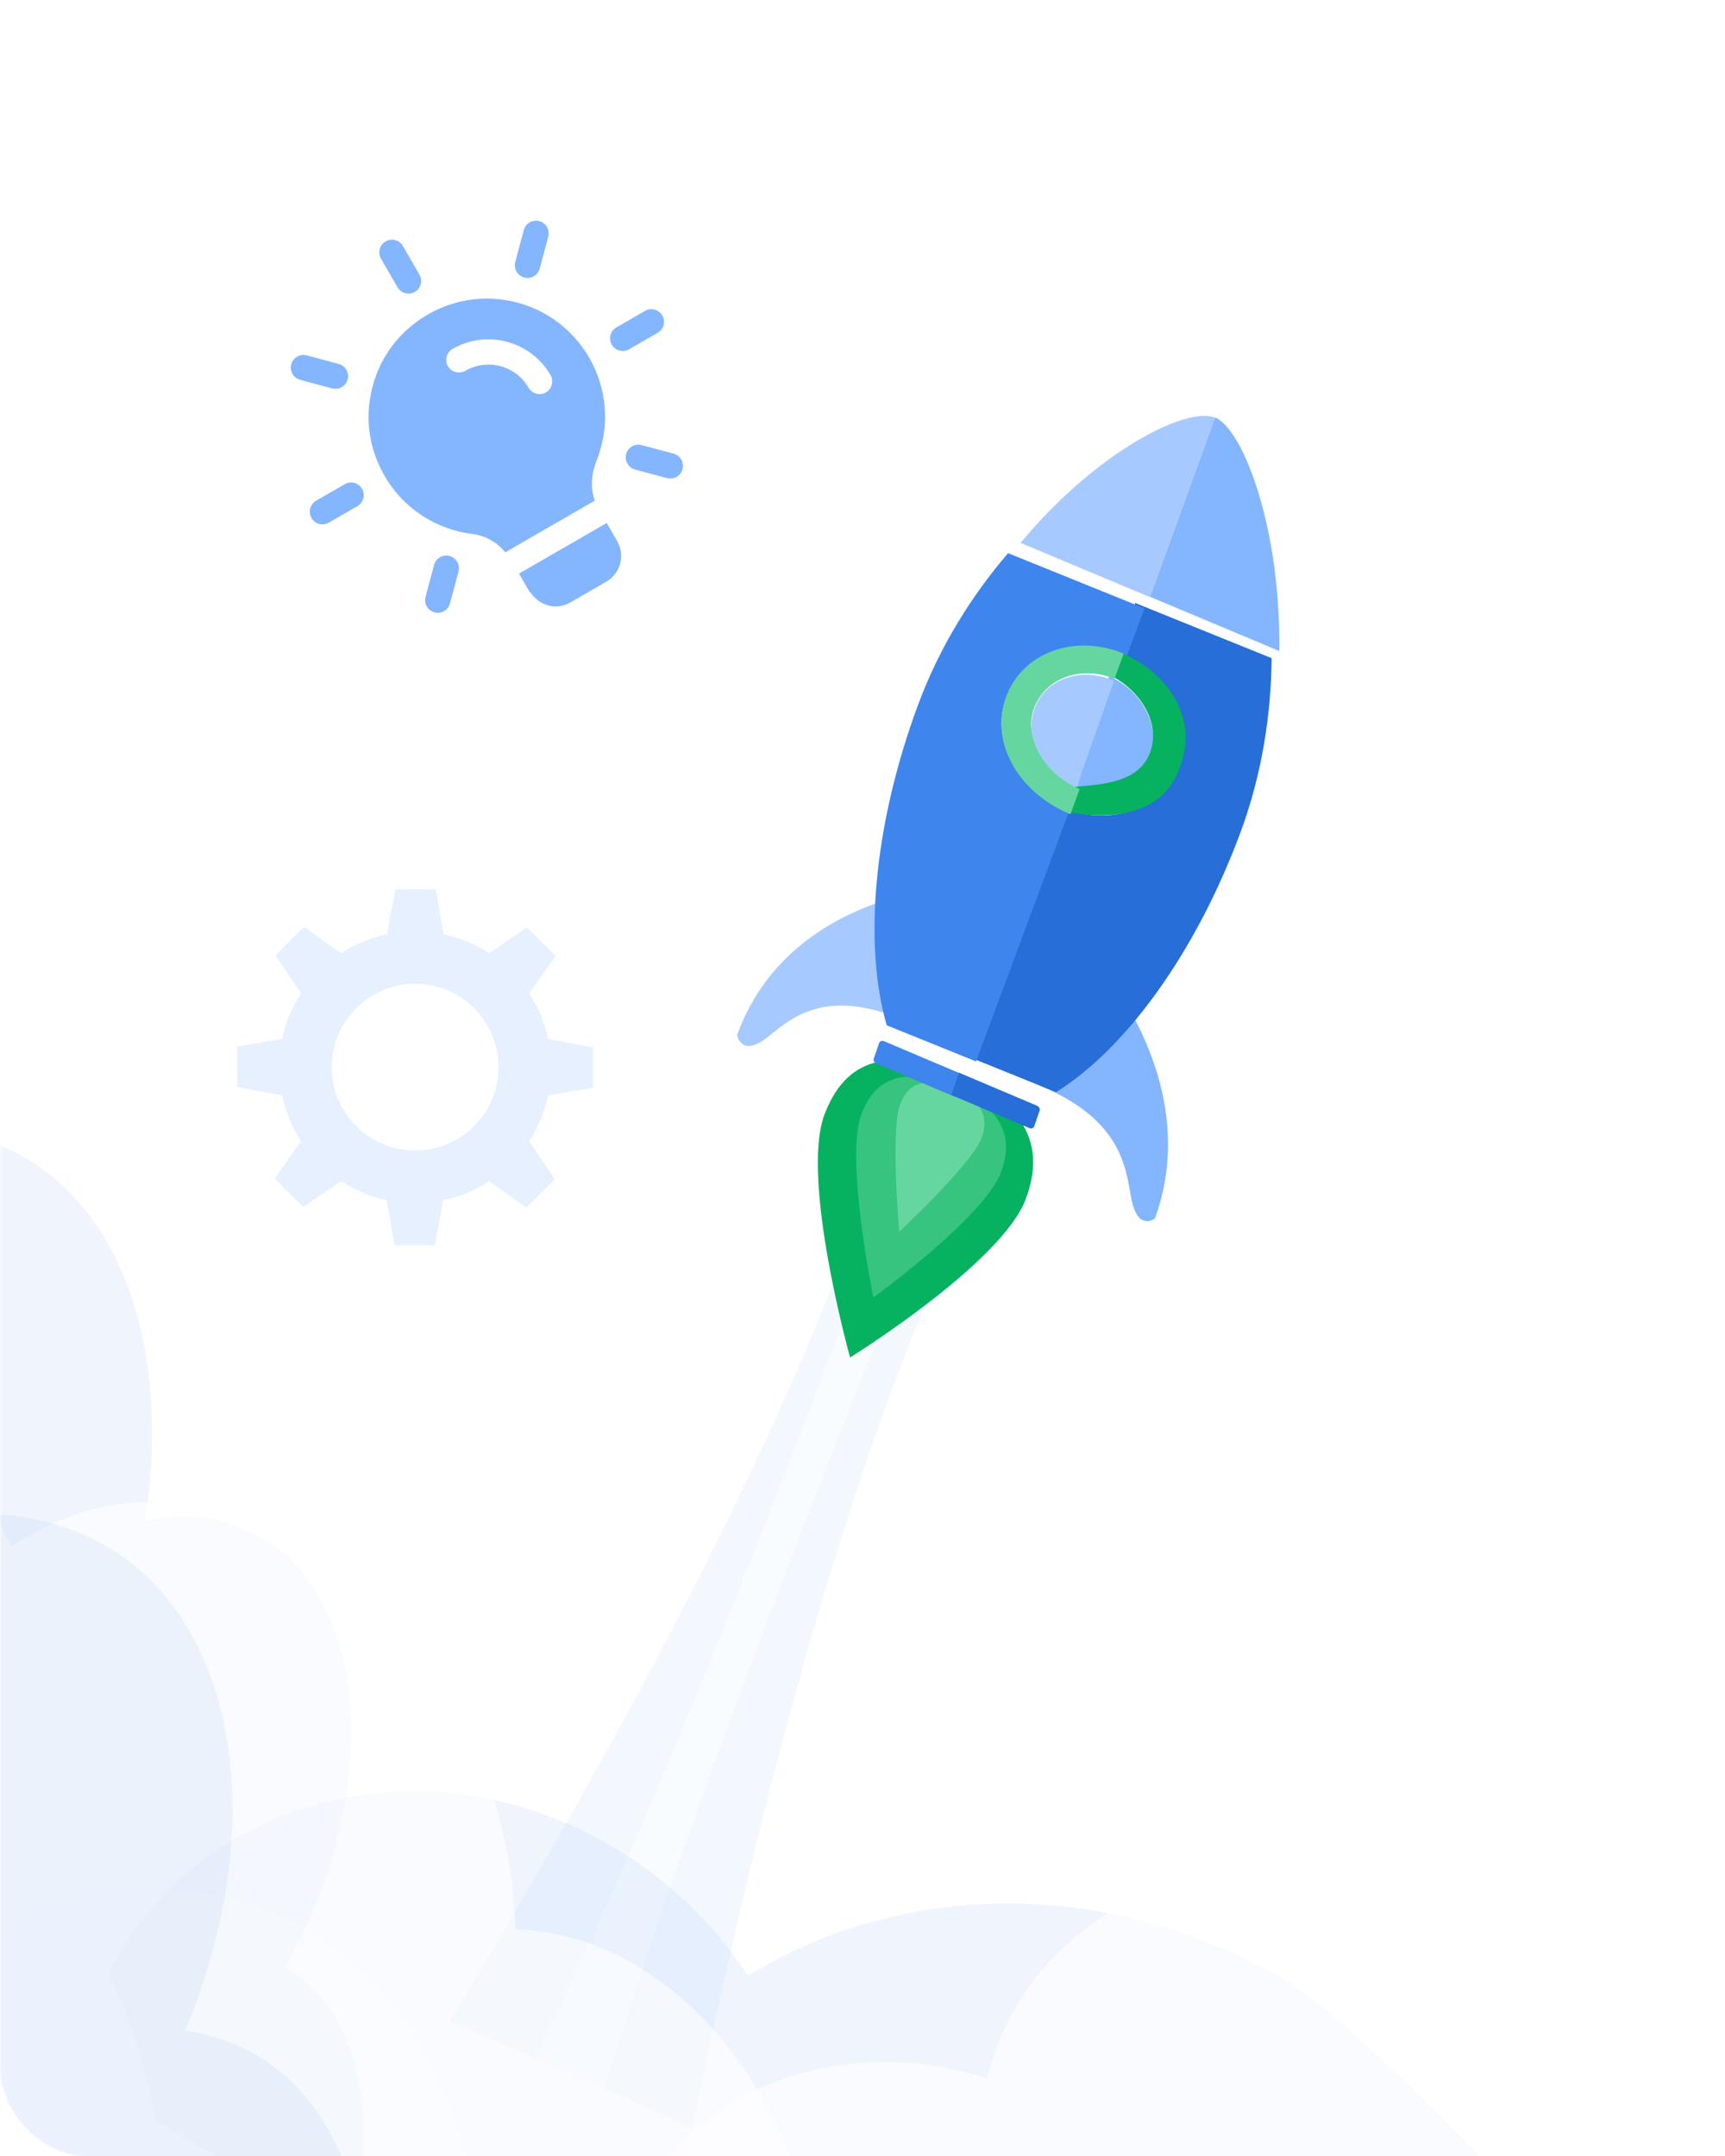 <svg width="320" height="400" viewBox="0 0 320 400" fill="none" xmlns="http://www.w3.org/2000/svg">
<g clip-path="url(#clip0_100_5924)">
<g filter="url(#filter0_d_100_5924)">
<rect width="320" height="400" rx="16" fill="white"/>
</g>
<path d="M76.949 54.158C75.827 54.806 74.39 54.421 73.742 53.299L70.678 47.992C70.03 46.87 70.415 45.433 71.537 44.785C72.66 44.137 74.097 44.522 74.745 45.644L77.809 50.951C78.457 52.073 78.072 53.51 76.949 54.158Z" fill="#84B5FF"/>
<path d="M99.025 51.252C98.505 51.552 97.87 51.655 97.244 51.485C95.991 51.149 95.247 49.861 95.583 48.608L97.169 42.689C97.505 41.436 98.793 40.692 100.046 41.028C101.299 41.364 102.042 42.652 101.707 43.905L100.121 49.824C99.951 50.45 99.546 50.951 99.025 51.252V51.252Z" fill="#84B5FF"/>
<path d="M122 61.745L116.694 64.809C115.572 65.457 114.135 65.072 113.487 63.95C112.838 62.827 113.224 61.39 114.346 60.742L119.652 57.678C120.775 57.03 122.212 57.415 122.86 58.538C123.508 59.66 123.123 61.097 122 61.745Z" fill="#84B5FF"/>
<path d="M125.52 88.472C125 88.772 124.365 88.875 123.739 88.705L117.82 87.119C116.566 86.783 115.823 85.495 116.159 84.242C116.494 82.989 117.782 82.245 119.035 82.581L124.955 84.167C126.208 84.503 126.951 85.791 126.615 87.044C126.447 87.673 126.041 88.171 125.52 88.472Z" fill="#84B5FF"/>
<path d="M82.381 113.379C81.86 113.679 81.225 113.782 80.599 113.612C79.346 113.276 78.603 111.988 78.938 110.735L80.525 104.816C80.86 103.563 82.148 102.819 83.401 103.155C84.654 103.491 85.398 104.779 85.062 106.032L83.476 111.951C83.308 112.579 82.901 113.078 82.381 113.379V113.379Z" fill="#84B5FF"/>
<path d="M66.297 93.904L60.991 96.967C59.869 97.615 58.431 97.23 57.783 96.108C57.135 94.985 57.52 93.548 58.643 92.9L63.949 89.837C65.072 89.189 66.509 89.574 67.157 90.696C67.805 91.819 67.42 93.256 66.297 93.904Z" fill="#84B5FF"/>
<path d="M63.391 71.825C62.871 72.126 62.236 72.228 61.61 72.058L55.691 70.472C54.438 70.137 53.694 68.849 54.03 67.596C54.365 66.343 55.653 65.599 56.907 65.935L62.826 67.521C64.079 67.856 64.822 69.144 64.487 70.397C64.314 71.025 63.912 71.525 63.391 71.825V71.825Z" fill="#84B5FF"/>
<path d="M112.546 97.029L114.503 100.419C116.005 103.021 115.1 106.4 112.497 107.903L105.719 111.817C103.441 113.132 99.972 112.821 97.78 109.025L96.277 106.422L112.546 97.029Z" fill="#84B5FF"/>
<path d="M93.763 55.669C87.235 54.63 80.564 56.602 75.547 61.125C69.223 66.764 66.775 75.987 69.432 84.033C72.172 92.285 79.164 98.009 87.658 99.07C89.946 99.339 92.123 100.541 93.739 102.464L93.754 102.491C93.793 102.433 93.874 102.386 93.929 102.355L110.197 92.962C110.251 92.931 110.278 92.915 110.348 92.911L110.333 92.884C109.522 90.604 109.647 88.001 110.672 85.457C113.157 79.178 112.683 72.221 109.302 66.365C105.983 60.617 100.335 56.719 93.763 55.669ZM101.273 72.808C100.161 73.45 98.707 73.06 98.065 71.949C95.685 67.827 90.425 66.418 86.304 68.797C85.192 69.439 83.738 69.049 83.096 67.938C82.454 66.826 82.844 65.372 83.955 64.73C90.3 61.067 98.469 63.256 102.132 69.6C102.774 70.712 102.384 72.166 101.273 72.808Z" fill="#84B5FF"/>
<path d="M93.738 102.463L93.928 102.353C93.874 102.385 93.793 102.432 93.754 102.49L93.738 102.463Z" fill="#84B5FF"/>
<path d="M110.331 92.883L110.347 92.91C110.277 92.914 110.25 92.93 110.195 92.961L110.331 92.883Z" fill="#84B5FF"/>
<path opacity="0.2" d="M101.665 192.761L110 194.329V201.802L101.665 203.239C101.025 206.309 99.81 209.183 98.138 211.73L102.919 218.746L97.628 224.037L90.717 219.151C88.17 220.823 85.309 222.025 82.226 222.665L80.658 231H73.185L71.748 222.665C68.678 222.025 65.804 220.81 63.257 219.138L56.254 223.919L50.963 218.628L55.849 211.717C54.177 209.17 52.975 206.296 52.335 203.226L44 201.658V194.185L52.335 192.748C52.975 189.665 54.19 186.804 55.862 184.257L51.081 177.254L56.372 171.963L63.296 176.849C65.843 175.177 68.717 173.962 71.787 173.335L73.355 165H80.828L82.265 173.335C85.348 173.975 88.209 175.19 90.757 176.862L97.759 172.081L103.05 177.372L98.164 184.283C99.823 186.817 101.025 189.678 101.665 192.761ZM77 182.519C68.456 182.519 61.532 189.456 61.532 197.987C61.532 206.518 68.456 213.455 77 213.455C85.544 213.455 92.468 206.531 92.468 197.987C92.468 189.443 85.544 182.519 77 182.519Z" fill="#84B5FF"/>
<mask id="mask0_100_5924" style="mask-type:alpha" maskUnits="userSpaceOnUse" x="0" y="18" width="320" height="383">
<rect y="18" width="320" height="383" rx="16" fill="#3D27C7"/>
</mask>
<g mask="url(#mask0_100_5924)">
<path opacity="0.1" d="M189.974 207.801L178.158 203.172L177.757 203.015L165.941 198.386C165.941 198.386 165.285 239.449 83.448 375.058L102.07 383.041L109.552 386.343L128.409 394.845C160.46 239.729 189.974 207.801 189.974 207.801Z" fill="#84B5FF"/>
<path opacity="0.5" d="M183.104 198.745L178.386 197.825L178.759 196.873L175.19 194.007C175.19 194.007 104.108 395.293 75.228 419.06L73.433 425.958L85.165 432.455L87.735 432.523L99.554 437.46L102.631 437.607C97.582 400.548 183.104 198.745 183.104 198.745Z" fill="white"/>
<path d="M190.3 222.433C185.833 234.383 157.697 251.854 157.697 251.854C157.697 251.854 148.468 218.751 152.935 206.801C157.402 194.852 166.994 195.07 177.311 199.386C187.629 203.703 194.767 210.484 190.3 222.433Z" fill="#06B25F"/>
<path opacity="0.5" d="M185.674 217.542C182.58 225.801 162.022 240.73 162.022 240.73C162.022 240.73 156.699 215.001 159.794 206.74C162.888 198.481 169.532 198.631 176.678 201.614C183.824 204.597 188.769 209.283 185.674 217.542Z" fill="#66D6A0"/>
<path d="M182.076 211.175C180.27 215.972 166.809 228.527 166.809 228.527C166.809 228.527 165.165 209.7 166.971 204.903C168.777 200.106 172.655 200.193 176.826 201.925C180.997 203.657 183.883 206.378 182.076 211.175Z" fill="#66D6A0"/>
<path d="M177.156 164.457C177.156 164.457 146.308 165.625 136.734 192.029C136.734 192.029 137.334 195.619 141.24 193.24C145.144 190.861 150.93 182.249 167.778 189.274L177.156 164.457Z" fill="#A6CAFF"/>
<path d="M201.828 176.42C201.828 176.42 223.839 199.627 214.265 226.031C214.265 226.031 211.562 228.244 210.18 223.66C208.8 219.078 209.958 208.537 193.111 201.512L201.828 176.42Z" fill="#84B5FF"/>
<path d="M230.088 154.511C234.152 143.583 235.798 132.417 235.9 122.11L210.586 111.871L207.191 121C216.557 124.788 221.756 134.293 218.805 142.228C215.853 150.164 205.868 153.53 196.502 149.741L179.325 195.926L195.893 202.627C208.639 194.713 221.678 177.125 230.088 154.511Z" fill="#276ED8"/>
<path d="M186.625 129.509C189.577 121.573 199.561 118.21 208.925 121.997L212.32 112.868L187.008 102.631C180.418 110.313 174.416 119.718 170.352 130.645C161.941 153.26 160.198 175.417 164.495 190.223L181.06 196.923L198.237 150.737C188.873 146.949 183.674 137.445 186.625 129.509Z" fill="#3E85EE"/>
<path d="M163.987 193.172C163.607 193.011 163.204 193.16 163.087 193.502L162.09 196.404C161.972 196.748 162.184 197.155 162.564 197.316L177.057 203.456L178.481 199.309L163.988 193.17L163.987 193.172Z" fill="#3E85EE"/>
<path d="M192.38 205.146L177.898 199.012L176.474 203.158L190.955 209.292C191.335 209.453 191.738 209.306 191.856 208.962L192.853 206.06C192.973 205.718 192.76 205.307 192.38 205.146Z" fill="#276ED8"/>
<path d="M213.387 140.372C215.349 134.81 211.92 128.125 205.727 125.438L199.519 146.938C205.71 149.624 211.426 145.932 213.387 140.372Z" fill="#84B5FF"/>
<path d="M191.882 131.522C189.918 137.092 193.351 143.787 199.551 146.478L206.663 126.31C200.465 123.619 193.846 125.952 191.882 131.522Z" fill="#A6CAFF"/>
<path d="M213.379 139.514C211.354 145.082 204.953 145.492 199.547 145.964L197.863 150.596C204.602 152.034 216.112 152.022 219.088 141.685C222.042 133.56 217.079 124.912 208.03 121.149L205.042 124.881C211.24 127.461 215.404 133.945 213.379 139.514Z" fill="#06B25F"/>
<path d="M186.635 129.294C183.652 137.499 188.594 146.907 198.575 151.072L200.275 146.395C194.062 143.811 189.757 137.068 191.801 131.445C193.845 125.821 200.536 123.357 206.749 125.941L208.449 121.264C199.386 117.49 189.618 121.086 186.635 129.294Z" fill="#66D6A0"/>
<path d="M225.406 77.438L213.324 110.718L237.311 120.784C237.644 98.095 230.646 79.636 225.406 77.438Z" fill="#84B5FF"/>
<path d="M225.391 77.502C220.153 75.304 203.373 83.785 189.324 100.718L213.309 110.783L225.391 77.502Z" fill="#A6CAFF"/>
<path opacity="0.07" d="M138.75 366.539C132.38 356.84 123.646 348.378 112.88 342.189C78.853 322.627 37.417 333.09 20.326 365.56C20.252 365.702 20.177 365.843 20.103 365.985C24.243 374.893 27.198 384.204 28.949 393.604L207.638 496.333L279.3 405.271C271.848 397 248.105 372.895 237.947 367.056C204.972 348.09 167.052 349.147 138.75 366.539Z" fill="#276ED8"/>
<path d="M90.571 419.063C88.377 403.054 83.745 388.818 76.49 377.364C55.594 344.344 18.453 343.022 -18.789 368.66C-19.36 352.602 -22.913 338.349 -29.733 327.558C-33.235 322.017 -37.394 317.747 -42.042 314.67C-42.639 332.515 -47.708 352.862 -57.317 372.867L40.144 429.02L91.362 458.529C92.486 444.631 92.243 431.328 90.571 419.063Z" fill="white" fill-opacity="0.3"/>
<path opacity="0.07" d="M67.492 395.153C67.278 381.653 62.344 370.385 52.983 365.048L52.865 364.981C53.325 364.174 53.778 363.363 54.218 362.538C70.927 331.18 68.221 296.497 48.172 285.067C41.825 281.449 34.504 280.601 26.929 282.118C31.567 252.223 23.696 225.643 4.265 214.565C-1.484 211.288 -7.798 209.618 -14.409 209.413L-86.531 344.755L21.438 406.307L59.699 428.119C65.094 416.934 67.654 405.401 67.492 395.153Z" fill="#276ED8"/>
<path opacity="0.6" d="M136.012 381.063C125.701 367.347 111.267 358.437 95.822 357.97L95.627 357.964C95.591 356.892 95.543 355.819 95.467 354.738C92.604 313.687 63.47 279.6 30.392 278.599C19.92 278.282 10.318 281.324 2.163 286.923C-14.405 253.819 -43.837 230.791 -75.895 229.82C-85.38 229.533 -94.36 231.196 -102.615 234.516L-90.256 411.698L87.876 417.089L151 419C149.287 404.659 143.839 391.476 136.012 381.063Z" fill="white"/>
<path opacity="0.07" d="M65.642 407.128C61.504 390.808 50.64 379.212 34.552 376.733L34.352 376.7C34.838 375.522 35.318 374.341 35.776 373.147C52.978 327.871 38.995 286.844 4.531 281.525C-6.381 279.843 -18.029 281.946 -29.405 287.036C-29.958 269.267 -34.497 253.517 -42.539 241.213L-96.09 341.596L66.561 435.019C68.105 424.886 67.741 415.392 65.642 407.128Z" fill="#276ED8"/>
<path opacity="0.6" d="M289.614 365.06C281.995 358.022 272.52 352.388 261.678 348.968C227.42 338.166 192.521 353.517 183.739 383.242C183.504 384.023 183.305 384.813 183.115 385.601L182.915 385.539C166.923 380.497 150.764 382.128 138.178 388.795C128.624 393.859 121.129 401.822 117.322 411.963L182.712 432.578L317.43 475.04L383.807 351.487C381.982 350.799 380.13 350.16 378.246 349.567C345.039 339.096 311.407 346.06 289.614 365.06Z" fill="white"/>
</g>
</g>
<defs>
<filter id="filter0_d_100_5924" x="-18" y="-15" width="356" height="436" filterUnits="userSpaceOnUse" color-interpolation-filters="sRGB">
<feFlood flood-opacity="0" result="BackgroundImageFix"/>
<feColorMatrix in="SourceAlpha" type="matrix" values="0 0 0 0 0 0 0 0 0 0 0 0 0 0 0 0 0 0 127 0" result="hardAlpha"/>
<feMorphology radius="2" operator="dilate" in="SourceAlpha" result="effect1_dropShadow_100_5924"/>
<feOffset dy="3"/>
<feGaussianBlur stdDeviation="8"/>
<feColorMatrix type="matrix" values="0 0 0 0 0.114 0 0 0 0 0.2 0 0 0 0 0.421 0 0 0 0.15 0"/>
<feBlend mode="normal" in2="BackgroundImageFix" result="effect1_dropShadow_100_5924"/>
<feBlend mode="normal" in="SourceGraphic" in2="effect1_dropShadow_100_5924" result="shape"/>
</filter>
<clipPath id="clip0_100_5924">
<rect width="320" height="400" rx="16" fill="white"/>
</clipPath>
</defs>
</svg>
